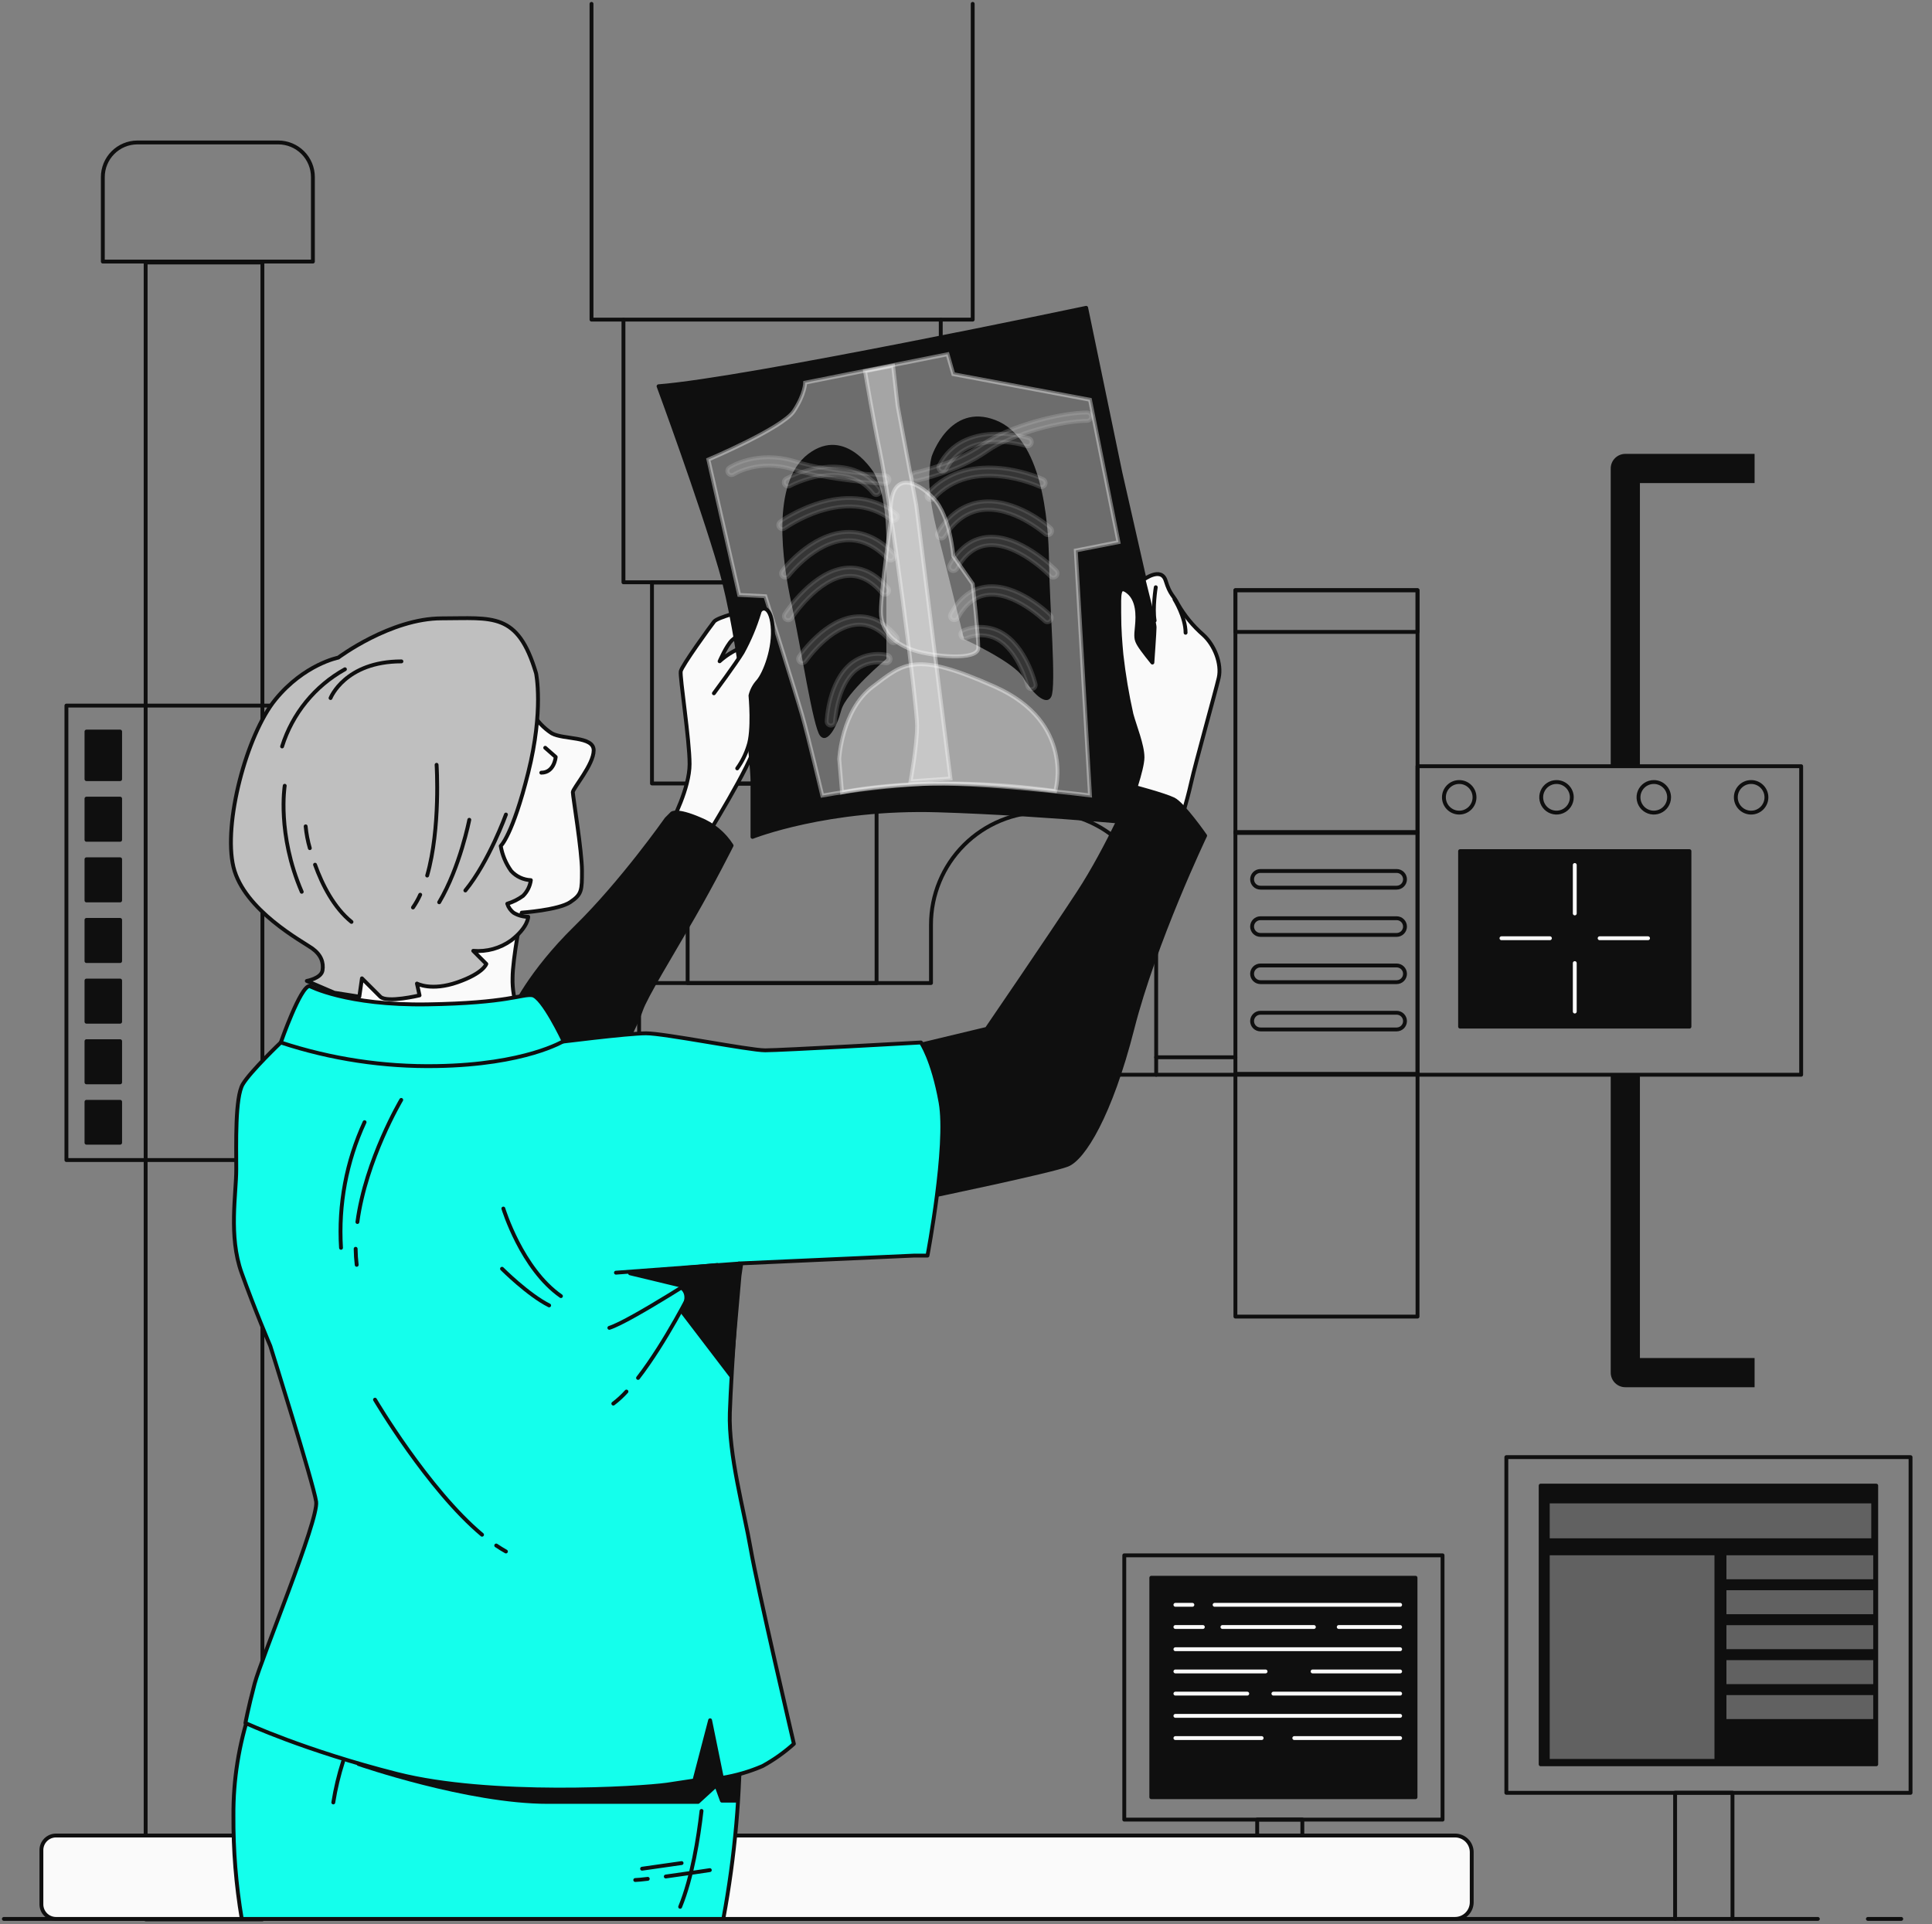 <svg width="500" height="498" viewBox="0 0 500 498" fill="none" xmlns="http://www.w3.org/2000/svg">
<rect x="0" y="0" width="500" height="498" fill="#808080" stroke="none"/>
<path d="M67.911 67.943H37.693V496.8H67.911V67.943Z" stroke="#0F0F0F" stroke-linecap="round" stroke-linejoin="round"/>
<path d="M88.416 182.631H17.188V300.265H88.416V182.631Z" stroke="#0F0F0F" stroke-linecap="round" stroke-linejoin="round"/>
<path d="M31.088 238.103H22.379V248.755H31.088V238.103Z" fill="#0F0F0F" stroke="#0F0F0F" stroke-linecap="round" stroke-linejoin="round"/>
<path d="M31.088 269.497H22.379V280.149H31.088V269.497Z" fill="#0F0F0F" stroke="#0F0F0F" stroke-linecap="round" stroke-linejoin="round"/>
<path d="M31.088 253.805H22.379V264.457H31.088V253.805Z" fill="#0F0F0F" stroke="#0F0F0F" stroke-linecap="round" stroke-linejoin="round"/>
<path d="M31.088 189.355H22.379V201.669H31.088V189.355Z" fill="#0F0F0F" stroke="#0F0F0F" stroke-linecap="round" stroke-linejoin="round"/>
<path d="M31.088 222.411H22.379V233.063H31.088V222.411Z" fill="#0F0F0F" stroke="#0F0F0F" stroke-linecap="round" stroke-linejoin="round"/>
<path d="M31.088 285.188H22.379V295.776H31.088V285.188Z" fill="#0F0F0F" stroke="#0F0F0F" stroke-linecap="round" stroke-linejoin="round"/>
<path d="M31.088 206.719H22.379V217.371H31.088V206.719Z" fill="#0F0F0F" stroke="#0F0F0F" stroke-linecap="round" stroke-linejoin="round"/>
<path d="M35.535 36.873H72.012C74.391 36.873 76.672 37.818 78.354 39.499C80.035 41.181 80.98 43.462 80.98 45.841V67.706H26.61V45.841C26.61 43.47 27.549 41.195 29.221 39.515C30.894 37.834 33.164 36.884 35.535 36.873V36.873Z" stroke="#0F0F0F" stroke-linecap="round" stroke-linejoin="round"/>
<path d="M243.466 82.772V150.719H161.349V82.772" stroke="#0F0F0F" stroke-linecap="round" stroke-linejoin="round"/>
<path d="M251.733 1V82.729H153.082V1" stroke="#0F0F0F" stroke-linecap="round" stroke-linejoin="round"/>
<path d="M236.085 150.784H168.731V202.791H236.085V150.784Z" stroke="#0F0F0F" stroke-linecap="round" stroke-linejoin="round"/>
<path d="M226.857 202.845H177.958V254.453H226.857V202.845Z" stroke="#0F0F0F" stroke-linecap="round" stroke-linejoin="round"/>
<path d="M270.08 210.194C262.352 210.194 254.94 213.264 249.476 218.729C244.011 224.193 240.941 231.605 240.941 239.333V254.442H165.396V278.184H299.218V239.333C299.218 231.605 296.148 224.193 290.684 218.729C285.219 213.264 277.808 210.194 270.08 210.194V210.194Z" stroke="#0F0F0F" stroke-linecap="round" stroke-linejoin="round"/>
<path d="M424.407 198.496H416.852V121.256C416.852 120.255 417.25 119.294 417.959 118.586C418.667 117.877 419.628 117.479 420.63 117.479H454.085V125.034H424.407V198.496Z" fill="#0F0F0F"/>
<path d="M424.407 278.044H416.852V355.283C416.852 356.285 417.25 357.246 417.959 357.954C418.667 358.663 419.628 359.061 420.63 359.061H454.085V351.506H424.407V278.044Z" fill="#0F0F0F"/>
<path d="M466.14 198.323H366.853V278.185H466.14V198.323Z" stroke="#0F0F0F" stroke-linecap="round" stroke-linejoin="round"/>
<path d="M366.853 215.364H319.723V278.184H366.853V215.364Z" stroke="#0F0F0F" stroke-linecap="round" stroke-linejoin="round"/>
<path d="M366.853 152.77H319.723V215.59H366.853V152.77Z" stroke="#0F0F0F" stroke-linecap="round" stroke-linejoin="round"/>
<path d="M366.853 277.958H319.723V340.779H366.853V277.958Z" stroke="#0F0F0F" stroke-linecap="round" stroke-linejoin="round"/>
<path d="M366.853 152.77H319.723V163.562H366.853V152.77Z" stroke="#0F0F0F" stroke-linecap="round" stroke-linejoin="round"/>
<path d="M319.723 278.185H299.218" stroke="#0F0F0F" stroke-linecap="round" stroke-linejoin="round"/>
<path d="M319.723 273.663H299.218" stroke="#0F0F0F" stroke-linecap="round" stroke-linejoin="round"/>
<path d="M361.456 229.76H326.199C325.626 229.76 325.077 229.533 324.672 229.128C324.268 228.723 324.04 228.174 324.04 227.602C324.04 227.029 324.268 226.48 324.672 226.076C325.077 225.671 325.626 225.443 326.199 225.443H361.456C362.029 225.443 362.578 225.671 362.983 226.076C363.387 226.48 363.615 227.029 363.615 227.602C363.615 228.174 363.387 228.723 362.983 229.128C362.578 229.533 362.029 229.76 361.456 229.76Z" stroke="#0F0F0F" stroke-miterlimit="10"/>
<path d="M361.456 241.988H326.199C325.626 241.988 325.077 241.76 324.672 241.356C324.268 240.951 324.04 240.402 324.04 239.829C324.04 239.257 324.268 238.708 324.672 238.303C325.077 237.898 325.626 237.671 326.199 237.671H361.456C362.029 237.671 362.578 237.898 362.983 238.303C363.387 238.708 363.615 239.257 363.615 239.829C363.615 240.402 363.387 240.951 362.983 241.356C362.578 241.76 362.029 241.988 361.456 241.988Z" stroke="#0F0F0F" stroke-miterlimit="10"/>
<path d="M361.456 254.215H326.199C325.626 254.215 325.077 253.988 324.672 253.583C324.268 253.178 324.04 252.629 324.04 252.057C324.04 251.484 324.268 250.935 324.672 250.531C325.077 250.126 325.626 249.898 326.199 249.898H361.456C362.029 249.898 362.578 250.126 362.983 250.531C363.387 250.935 363.615 251.484 363.615 252.057C363.615 252.629 363.387 253.178 362.983 253.583C362.578 253.988 362.029 254.215 361.456 254.215Z" stroke="#0F0F0F" stroke-miterlimit="10"/>
<path d="M361.456 266.454H326.199C325.626 266.454 325.077 266.226 324.672 265.821C324.268 265.417 324.04 264.868 324.04 264.295C324.04 263.723 324.268 263.174 324.672 262.769C325.077 262.364 325.626 262.137 326.199 262.137H361.456C362.029 262.137 362.578 262.364 362.983 262.769C363.387 263.174 363.615 263.723 363.615 264.295C363.615 264.868 363.387 265.417 362.983 265.821C362.578 266.226 362.029 266.454 361.456 266.454Z" stroke="#0F0F0F" stroke-miterlimit="10"/>
<path d="M377.645 210.334C379.832 210.334 381.605 208.561 381.605 206.374C381.605 204.186 379.832 202.413 377.645 202.413C375.457 202.413 373.684 204.186 373.684 206.374C373.684 208.561 375.457 210.334 377.645 210.334Z" stroke="#0F0F0F" stroke-miterlimit="10"/>
<path d="M406.783 206.374C406.783 207.157 406.551 207.923 406.116 208.574C405.681 209.226 405.062 209.733 404.338 210.033C403.615 210.333 402.818 210.411 402.05 210.258C401.282 210.106 400.576 209.728 400.022 209.174C399.468 208.621 399.091 207.915 398.938 207.146C398.785 206.378 398.864 205.582 399.163 204.858C399.463 204.134 399.971 203.516 400.622 203.081C401.273 202.645 402.039 202.413 402.823 202.413C403.343 202.413 403.858 202.516 404.338 202.715C404.819 202.914 405.255 203.205 405.623 203.573C405.991 203.941 406.283 204.378 406.482 204.858C406.681 205.339 406.783 205.854 406.783 206.374V206.374Z" stroke="#0F0F0F" stroke-miterlimit="10"/>
<path d="M431.961 206.374C431.961 207.158 431.729 207.924 431.293 208.575C430.857 209.227 430.238 209.735 429.514 210.034C428.789 210.333 427.993 210.411 427.224 210.258C426.455 210.104 425.75 209.726 425.196 209.171C424.643 208.616 424.266 207.909 424.115 207.14C423.963 206.371 424.043 205.574 424.344 204.851C424.646 204.127 425.155 203.509 425.808 203.075C426.461 202.641 427.228 202.411 428.011 202.413C428.531 202.413 429.046 202.516 429.525 202.715C430.005 202.914 430.441 203.206 430.808 203.574C431.175 203.942 431.466 204.378 431.664 204.859C431.862 205.339 431.963 205.854 431.961 206.374V206.374Z" stroke="#0F0F0F" stroke-miterlimit="10"/>
<path d="M453.189 210.334C455.377 210.334 457.15 208.561 457.15 206.374C457.15 204.186 455.377 202.413 453.189 202.413C451.002 202.413 449.229 204.186 449.229 206.374C449.229 208.561 451.002 210.334 453.189 210.334Z" stroke="#0F0F0F" stroke-miterlimit="10"/>
<path d="M270.08 210.194V159.968H236.624" stroke="#0F0F0F" stroke-width="3" stroke-linejoin="round"/>
<path d="M437.228 220.306H377.871V265.73H437.228V220.306Z" fill="#0F0F0F" stroke="#0F0F0F" stroke-linecap="round" stroke-linejoin="round"/>
<path d="M407.55 223.89V236.43" stroke="#FAFAFA" stroke-linecap="round" stroke-linejoin="round"/>
<path d="M407.55 249.283V261.824" stroke="#FAFAFA" stroke-linecap="round" stroke-linejoin="round"/>
<path d="M426.511 242.851H413.982" stroke="#FAFAFA" stroke-linecap="round" stroke-linejoin="round"/>
<path d="M401.117 242.851H388.577" stroke="#FAFAFA" stroke-linecap="round" stroke-linejoin="round"/>
<path d="M373.328 402.574H290.962V470.986H373.328V402.574Z" stroke="#0F0F0F" stroke-linecap="round" stroke-linejoin="round"/>
<path d="M366.334 408.381H297.956V465.179H366.334V408.381Z" fill="#0F0F0F" stroke="#0F0F0F" stroke-linecap="round" stroke-linejoin="round"/>
<path d="M314.338 415.385H362.352" stroke="#FAFAFA" stroke-linecap="round" stroke-linejoin="round"/>
<path d="M304.194 415.385H308.586" stroke="#FAFAFA" stroke-linecap="round" stroke-linejoin="round"/>
<path d="M346.466 421.126H362.352" stroke="#FAFAFA" stroke-linecap="round" stroke-linejoin="round"/>
<path d="M316.367 421.126H340.034" stroke="#FAFAFA" stroke-linecap="round" stroke-linejoin="round"/>
<path d="M304.194 421.126H311.295" stroke="#FAFAFA" stroke-linecap="round" stroke-linejoin="round"/>
<path d="M304.194 426.878H362.352" stroke="#FAFAFA" stroke-linecap="round" stroke-linejoin="round"/>
<path d="M339.7 432.63H362.352" stroke="#FAFAFA" stroke-linecap="round" stroke-linejoin="round"/>
<path d="M304.194 432.63H327.526" stroke="#FAFAFA" stroke-linecap="round" stroke-linejoin="round"/>
<path d="M329.555 438.372H362.352" stroke="#FAFAFA" stroke-linecap="round" stroke-linejoin="round"/>
<path d="M304.194 438.372H322.788" stroke="#FAFAFA" stroke-linecap="round" stroke-linejoin="round"/>
<path d="M304.194 444.124H362.352" stroke="#FAFAFA" stroke-linecap="round" stroke-linejoin="round"/>
<path d="M334.962 449.876H362.352" stroke="#FAFAFA" stroke-linecap="round" stroke-linejoin="round"/>
<path d="M304.194 449.876H326.512" stroke="#FAFAFA" stroke-linecap="round" stroke-linejoin="round"/>
<path d="M325.357 496.681V470.964H337.045V496.66" stroke="#0F0F0F" stroke-linecap="round" stroke-linejoin="round"/>
<path d="M494.448 377.159H389.84V464.046H494.448V377.159Z" stroke="#0F0F0F" stroke-linecap="round" stroke-linejoin="round"/>
<path d="M485.566 384.53H398.722V456.664H485.566V384.53Z" fill="#0F0F0F" stroke="#0F0F0F" stroke-linecap="round" stroke-linejoin="round"/>
<path opacity="0.35" d="M443.703 402.563H401.064V455.283H443.703V402.563Z" fill="#FAFAFA"/>
<path opacity="0.35" d="M484.789 402.563H446.8V408.769H484.789V402.563Z" fill="#FAFAFA"/>
<path opacity="0.35" d="M484.789 411.607H446.8V417.813H484.789V411.607Z" fill="#FAFAFA"/>
<path opacity="0.35" d="M484.789 420.651H446.8V426.857H484.789V420.651Z" fill="#FAFAFA"/>
<path opacity="0.35" d="M484.789 429.706H446.8V435.911H484.789V429.706Z" fill="#FAFAFA"/>
<path opacity="0.35" d="M484.789 438.75H446.8V444.955H484.789V438.75Z" fill="#FAFAFA"/>
<path opacity="0.35" d="M484.281 389.127H401.064V398.171H484.281V389.127Z" fill="#FAFAFA"/>
<path d="M433.515 496.681V464.014H448.365V496.649" stroke="#0F0F0F" stroke-linecap="round" stroke-linejoin="round"/>
<path d="M483.407 496.682H492.041" stroke="#0F0F0F" stroke-linecap="round" stroke-linejoin="round"/>
<path d="M1 496.682H470.457" stroke="#0F0F0F" stroke-linecap="round" stroke-linejoin="round"/>
<path d="M14.49 475.097H376.565C377.71 475.097 378.808 475.552 379.618 476.362C380.427 477.171 380.882 478.269 380.882 479.414V492.365C380.882 493.509 380.427 494.607 379.618 495.417C378.808 496.227 377.71 496.681 376.565 496.681H14.49C13.488 496.681 12.528 496.283 11.819 495.575C11.111 494.867 10.713 493.906 10.713 492.904V478.874C10.713 477.873 11.111 476.912 11.819 476.203C12.528 475.495 13.488 475.097 14.49 475.097V475.097Z" fill="#FAFAFA" stroke="#0F0F0F" stroke-linecap="round" stroke-linejoin="round"/>
<path d="M173.89 212.633C173.89 212.633 178.465 204.053 178.465 197.762C178.465 191.47 175.897 175.185 176.178 173.749C176.458 172.314 183.894 162.029 184.811 160.885C185.729 159.741 192.808 158.025 192.808 158.025L193.952 162.342C192.341 163.358 190.814 164.502 189.387 165.763C187.952 167.198 186.236 171.159 186.236 171.159C187.83 169.722 189.654 168.562 191.632 167.727C194.2 166.864 196.197 166.292 196.197 166.292V176.307C196.197 176.307 196.769 186.592 195.625 192.312C194.481 198.031 182.469 216.95 182.178 217.759C181.887 218.569 173.89 212.633 173.89 212.633Z" fill="#FAFAFA" stroke="#0F0F0F" stroke-linecap="round" stroke-linejoin="round"/>
<path d="M170.436 99.975C170.436 99.975 181.304 129.415 186.452 147.147C191.599 164.878 194.74 198.032 194.74 202.035V216.616C194.74 216.616 214.166 208.888 242.765 209.752C271.364 210.615 305.089 214.069 305.089 214.069L299.941 166.292L289.937 122.271L281.098 79.675C281.098 79.675 193.1 98.237 170.436 99.975Z" fill="#0F0F0F" stroke="#0F0F0F" stroke-linecap="round" stroke-linejoin="round"/>
<path opacity="0.4" d="M208.381 99.046C208.381 99.046 208.381 101.993 205.435 106.418C202.489 110.842 183.322 118.947 183.322 118.947L191.297 153.989L198.064 154.324C198.064 154.324 206.18 180.117 207.647 185.275C209.115 190.434 212.806 205.921 212.806 205.921C221.341 204.414 229.957 203.412 238.61 202.921C252.64 202.187 282.091 205.878 282.091 205.878L278.411 142.485L289.462 140.326L282.091 103.471L246.715 96.845L245.236 91.686L208.381 99.046Z" fill="#FAFAFA" stroke="#FAFAFA" stroke-miterlimit="10"/>
<path d="M226.339 122.627C226.339 122.627 219.001 110.108 209.212 117.469C199.424 124.829 202.489 145.528 204.895 156.536C207.302 167.544 210.399 188.232 212.234 190.434C214.069 192.636 216.551 188.276 217.727 183.808C218.903 179.34 229.393 170.544 229.393 170.544V147.687C229.393 141.06 230.009 129.998 226.339 122.627Z" fill="#0F0F0F"/>
<g opacity="0.4">
<path opacity="0.4" d="M202.489 136.97C202.263 136.968 202.044 136.895 201.862 136.762C201.68 136.628 201.544 136.441 201.474 136.227C201.404 136.013 201.402 135.782 201.47 135.566C201.538 135.351 201.671 135.163 201.852 135.027C202.014 134.909 218.634 122.875 231.886 132.869C232.115 133.041 232.267 133.296 232.307 133.58C232.348 133.863 232.274 134.151 232.102 134.38C231.931 134.609 231.675 134.76 231.391 134.801C231.108 134.841 230.82 134.767 230.591 134.596C218.612 125.595 203.287 136.7 203.125 136.754C202.942 136.892 202.719 136.968 202.489 136.97V136.97Z" fill="#FAFAFA" stroke="#FAFAFA" stroke-miterlimit="10"/>
</g>
<g opacity="0.4">
<path opacity="0.4" d="M203.223 149.499C202.989 149.499 202.762 149.424 202.575 149.284C202.348 149.11 202.198 148.854 202.16 148.571C202.122 148.287 202.197 148 202.37 147.773C202.661 147.384 209.752 138.189 218.914 137.693C223.393 137.445 227.548 139.323 231.282 143.262C231.48 143.469 231.587 143.747 231.579 144.033C231.572 144.319 231.452 144.591 231.244 144.789C231.037 144.986 230.759 145.093 230.473 145.086C230.187 145.079 229.915 144.958 229.717 144.751C226.48 141.287 222.853 139.646 219.044 139.851C210.874 140.283 204.151 148.992 204.086 149.079C203.984 149.211 203.853 149.317 203.704 149.39C203.554 149.463 203.389 149.501 203.223 149.499Z" fill="#FAFAFA" stroke="#FAFAFA" stroke-miterlimit="10"/>
</g>
<g opacity="0.4">
<path opacity="0.4" d="M203.967 160.561C203.76 160.561 203.558 160.501 203.384 160.389C203.144 160.234 202.975 159.99 202.915 159.711C202.854 159.432 202.907 159.14 203.061 158.899C203.352 158.435 210.486 147.492 219.314 146.92C223.156 146.672 226.717 148.431 229.847 152.154C230.031 152.373 230.121 152.657 230.097 152.942C230.073 153.227 229.936 153.491 229.717 153.676C229.498 153.861 229.215 153.951 228.93 153.927C228.644 153.902 228.38 153.766 228.195 153.547C225.53 150.374 222.584 148.874 219.454 149.079C211.716 149.564 204.938 159.957 204.874 160.065C204.776 160.217 204.642 160.342 204.484 160.429C204.325 160.516 204.148 160.561 203.967 160.561V160.561Z" fill="#FAFAFA" stroke="#FAFAFA" stroke-miterlimit="10"/>
</g>
<g opacity="0.4">
<path opacity="0.4" d="M207.647 171.624C207.432 171.624 207.222 171.56 207.043 171.44C206.925 171.361 206.824 171.259 206.746 171.141C206.667 171.022 206.613 170.89 206.586 170.75C206.559 170.611 206.56 170.468 206.588 170.329C206.616 170.19 206.672 170.058 206.752 169.94C207.032 169.53 213.659 159.925 221.861 159.526C225.616 159.331 229.027 161.08 232.048 164.695C232.143 164.802 232.216 164.926 232.263 165.061C232.31 165.196 232.329 165.339 232.32 165.482C232.311 165.624 232.274 165.763 232.21 165.891C232.147 166.02 232.059 166.134 231.951 166.227C231.842 166.318 231.716 166.387 231.581 166.429C231.445 166.471 231.303 166.486 231.161 166.473C231.02 166.46 230.882 166.419 230.757 166.353C230.631 166.287 230.52 166.196 230.429 166.087C227.872 163.022 225.033 161.544 222.012 161.684C214.856 162.04 208.629 171.073 208.565 171.17C208.461 171.316 208.323 171.433 208.163 171.513C208.003 171.592 207.826 171.63 207.647 171.624V171.624Z" fill="#FAFAFA" stroke="#FAFAFA" stroke-miterlimit="10"/>
</g>
<g opacity="0.4">
<path opacity="0.4" d="M215.018 187.812C214.732 187.812 214.458 187.698 214.255 187.496C214.053 187.293 213.939 187.019 213.939 186.732C213.939 186.311 214.414 176.437 220.188 171.721C221.493 170.685 223.009 169.95 224.63 169.565C226.25 169.181 227.935 169.158 229.566 169.497C229.852 169.543 230.109 169.701 230.279 169.936C230.449 170.17 230.518 170.463 230.473 170.749C230.427 171.035 230.269 171.292 230.034 171.462C229.8 171.632 229.507 171.702 229.221 171.656C227.892 171.374 226.517 171.387 225.194 171.692C223.87 171.998 222.629 172.59 221.558 173.426C216.54 177.516 216.098 186.754 216.098 186.851C216.068 187.116 215.942 187.361 215.742 187.539C215.543 187.716 215.285 187.813 215.018 187.812V187.812Z" fill="#FAFAFA" stroke="#FAFAFA" stroke-miterlimit="10"/>
</g>
<g opacity="0.4">
<path opacity="0.4" d="M226.814 128.131C226.65 128.132 226.488 128.096 226.34 128.025C226.193 127.953 226.063 127.85 225.962 127.721C218.515 118.235 204.626 125.714 204.485 125.789C204.233 125.932 203.935 125.97 203.656 125.893C203.376 125.816 203.139 125.631 202.996 125.379C202.853 125.127 202.816 124.829 202.893 124.55C202.969 124.27 203.154 124.033 203.406 123.89C203.557 123.804 219.044 115.472 227.624 126.383C227.712 126.495 227.777 126.623 227.816 126.76C227.855 126.897 227.866 127.04 227.849 127.182C227.832 127.323 227.787 127.46 227.717 127.584C227.647 127.708 227.553 127.817 227.44 127.905C227.261 128.044 227.041 128.123 226.814 128.131V128.131Z" fill="#FAFAFA" stroke="#FAFAFA" stroke-miterlimit="10"/>
</g>
<path d="M241.114 118.159C241.114 118.159 245.7 104.13 257.626 108.738C269.551 113.346 271.353 134.186 271.493 145.539C271.634 156.892 273.425 177.721 272.065 180.333C270.706 182.944 267.09 179.253 264.759 175.314C262.428 171.375 249.51 165.44 249.51 165.44C249.51 165.44 245.592 149.705 243.995 143.262C242.398 136.819 239.096 126.297 241.114 118.159Z" fill="#0F0F0F"/>
<g opacity="0.4">
<path opacity="0.4" d="M240.865 129.426C240.598 129.426 240.34 129.326 240.142 129.146C239.931 128.954 239.804 128.686 239.79 128.4C239.776 128.115 239.875 127.836 240.067 127.624C251.161 115.321 269.777 123.933 269.961 124.019C270.092 124.078 270.21 124.162 270.308 124.267C270.406 124.371 270.482 124.494 270.532 124.629C270.582 124.763 270.605 124.906 270.599 125.05C270.593 125.193 270.558 125.334 270.497 125.463C270.436 125.593 270.35 125.71 270.244 125.806C270.137 125.902 270.013 125.976 269.877 126.023C269.742 126.071 269.599 126.091 269.455 126.082C269.312 126.073 269.172 126.036 269.044 125.973C268.871 125.886 251.679 117.965 241.675 129.07C241.573 129.183 241.448 129.274 241.308 129.335C241.169 129.396 241.018 129.427 240.865 129.426V129.426Z" fill="#FAFAFA" stroke="#FAFAFA" stroke-miterlimit="10"/>
</g>
<g opacity="0.4">
<path opacity="0.4" d="M243.574 139.409C243.372 139.41 243.174 139.354 243.002 139.247C242.882 139.171 242.779 139.073 242.697 138.957C242.616 138.841 242.558 138.71 242.526 138.572C242.495 138.433 242.492 138.29 242.516 138.151C242.54 138.011 242.592 137.878 242.668 137.758C245.571 133.171 249.294 130.538 253.73 129.912C262.827 128.638 271.537 136.301 271.903 136.625C272.011 136.719 272.098 136.834 272.16 136.962C272.222 137.091 272.259 137.23 272.267 137.373C272.275 137.515 272.254 137.658 272.207 137.793C272.159 137.927 272.086 138.051 271.99 138.157C271.799 138.37 271.532 138.499 271.247 138.515C270.962 138.531 270.682 138.433 270.468 138.243C270.393 138.168 262.126 130.916 254.021 132.049C250.244 132.588 247.038 134.887 244.492 138.913C244.393 139.066 244.257 139.192 244.097 139.279C243.936 139.366 243.757 139.411 243.574 139.409Z" fill="#FAFAFA" stroke="#FAFAFA" stroke-miterlimit="10"/>
</g>
<g opacity="0.4">
<path opacity="0.4" d="M272.583 149.5C272.439 149.501 272.296 149.472 272.162 149.417C272.029 149.361 271.908 149.279 271.806 149.176C271.72 149.09 263.097 140.197 255.392 141.19C252.273 141.589 249.672 143.629 247.664 147.255C247.594 147.379 247.499 147.488 247.386 147.575C247.273 147.663 247.144 147.727 247.006 147.765C246.869 147.802 246.725 147.812 246.583 147.794C246.441 147.776 246.305 147.731 246.181 147.66C246.057 147.589 245.948 147.494 245.86 147.381C245.773 147.268 245.708 147.139 245.671 147.002C245.633 146.864 245.623 146.72 245.641 146.578C245.659 146.437 245.705 146.3 245.776 146.176C248.139 141.924 251.28 139.506 255.111 139.01C263.874 137.931 272.983 147.244 273.371 147.644C273.472 147.744 273.553 147.863 273.607 147.995C273.662 148.126 273.691 148.267 273.691 148.41C273.691 148.552 273.662 148.693 273.607 148.825C273.553 148.956 273.472 149.076 273.371 149.176C273.269 149.281 273.146 149.363 273.011 149.419C272.875 149.475 272.73 149.502 272.583 149.5Z" fill="#FAFAFA" stroke="#FAFAFA" stroke-miterlimit="10"/>
</g>
<g opacity="0.4">
<path opacity="0.4" d="M271.094 161.058C270.813 161.06 270.541 160.951 270.339 160.756C270.252 160.669 262.385 152.996 255.316 154.032C252.316 154.464 249.823 156.471 247.902 159.968C247.831 160.092 247.736 160.201 247.624 160.288C247.511 160.376 247.382 160.44 247.244 160.478C247.106 160.515 246.962 160.525 246.82 160.507C246.679 160.489 246.542 160.444 246.418 160.373C246.294 160.302 246.185 160.207 246.098 160.094C246.01 159.981 245.946 159.852 245.908 159.715C245.871 159.577 245.861 159.433 245.879 159.291C245.897 159.15 245.942 159.013 246.013 158.889C248.28 154.755 251.301 152.413 255.014 151.852C263.162 150.665 271.504 158.824 271.85 159.169C271.951 159.27 272.031 159.389 272.086 159.521C272.141 159.652 272.169 159.793 272.169 159.936C272.169 160.078 272.141 160.219 272.086 160.351C272.031 160.482 271.951 160.602 271.85 160.702C271.754 160.808 271.637 160.895 271.508 160.956C271.378 161.017 271.237 161.052 271.094 161.058V161.058Z" fill="#FAFAFA" stroke="#FAFAFA" stroke-miterlimit="10"/>
</g>
<g opacity="0.4">
<path opacity="0.4" d="M266.972 178.39C266.724 178.397 266.481 178.318 266.284 178.166C266.088 178.015 265.949 177.801 265.892 177.559C265.892 177.473 263.669 168.494 257.949 165.44C256.74 164.819 255.409 164.473 254.051 164.426C252.693 164.379 251.341 164.633 250.093 165.17C249.957 165.233 249.811 165.267 249.661 165.27C249.512 165.274 249.364 165.246 249.226 165.189C249.088 165.132 248.963 165.048 248.86 164.94C248.756 164.833 248.676 164.705 248.625 164.565C248.573 164.425 248.551 164.276 248.56 164.127C248.569 163.978 248.608 163.833 248.676 163.7C248.744 163.567 248.839 163.45 248.955 163.355C249.07 163.261 249.204 163.192 249.348 163.152C250.882 162.503 252.541 162.201 254.205 162.268C255.869 162.336 257.498 162.77 258.975 163.54C265.547 167.058 267.9 176.653 267.997 177.063C268.062 177.34 268.014 177.632 267.865 177.875C267.715 178.117 267.475 178.291 267.198 178.358L266.972 178.39Z" fill="#FAFAFA" stroke="#FAFAFA" stroke-miterlimit="10"/>
</g>
<g opacity="0.4">
<path opacity="0.4" d="M243.93 122.066C243.761 122.069 243.594 122.028 243.445 121.947C243.191 121.818 242.998 121.593 242.909 121.322C242.82 121.051 242.842 120.756 242.97 120.501C249.294 108.144 266.097 113.346 266.259 113.4C266.395 113.443 266.521 113.512 266.629 113.604C266.738 113.695 266.827 113.808 266.893 113.934C266.958 114.06 266.997 114.198 267.009 114.34C267.021 114.482 267.004 114.624 266.961 114.76C266.918 114.895 266.849 115.021 266.757 115.13C266.665 115.238 266.553 115.328 266.427 115.393C266.3 115.458 266.162 115.498 266.021 115.51C265.879 115.521 265.736 115.505 265.601 115.461C264.986 115.256 250.384 110.756 244.902 121.483C244.81 121.661 244.67 121.809 244.499 121.912C244.327 122.015 244.13 122.068 243.93 122.066V122.066Z" fill="#FAFAFA" stroke="#FAFAFA" stroke-miterlimit="10"/>
</g>
<g opacity="0.4">
<path opacity="0.4" d="M229.026 125.217C228.444 125.217 214.77 124.43 205.176 121.483C196.186 118.721 189.937 122.778 189.873 122.822C189.635 122.962 189.353 123.006 189.084 122.945C188.815 122.884 188.58 122.722 188.426 122.492C188.273 122.263 188.213 121.984 188.26 121.712C188.306 121.44 188.454 121.196 188.675 121.03C188.966 120.836 195.852 116.357 205.813 119.422C215.159 122.293 228.994 123.048 229.134 123.059C229.276 123.063 229.416 123.094 229.545 123.151C229.675 123.209 229.792 123.291 229.89 123.394C229.987 123.497 230.064 123.618 230.115 123.75C230.166 123.882 230.19 124.023 230.187 124.165C230.183 124.307 230.152 124.447 230.094 124.576C230.037 124.706 229.954 124.823 229.851 124.92C229.749 125.018 229.628 125.095 229.495 125.146C229.363 125.197 229.222 125.221 229.08 125.217H229.026Z" fill="#FAFAFA" stroke="#FAFAFA" stroke-miterlimit="10"/>
</g>
<g opacity="0.4">
<path opacity="0.4" d="M237.131 124.44C236.99 124.455 236.846 124.442 236.71 124.402C236.573 124.361 236.446 124.294 236.335 124.204C236.224 124.115 236.132 124.004 236.064 123.879C235.996 123.754 235.954 123.616 235.939 123.474C235.924 123.333 235.937 123.189 235.978 123.053C236.018 122.916 236.085 122.789 236.175 122.678C236.356 122.455 236.618 122.312 236.905 122.282C237.002 122.282 247.103 120.048 254.172 115.084C261.522 109.936 274.936 106.774 281.325 106.774C281.611 106.774 281.886 106.887 282.088 107.09C282.291 107.292 282.404 107.567 282.404 107.853C282.404 108.139 282.291 108.414 282.088 108.616C281.886 108.818 281.611 108.932 281.325 108.932C275.228 108.932 262.406 111.943 255.424 116.843C247.967 122.077 237.779 124.3 237.347 124.397C237.278 124.421 237.205 124.436 237.131 124.44V124.44Z" fill="#FAFAFA" stroke="#FAFAFA" stroke-miterlimit="10"/>
</g>
<path opacity="0.4" d="M223.868 96.079C223.868 96.079 226.156 109.385 227.548 115.979C230.872 131.692 237.347 182.642 237.347 187.811C237.347 192.981 235.653 202.23 235.653 202.23L245.981 201.507L237.131 130.743L232.307 105.079L231.131 94.686L223.868 96.079Z" fill="#FAFAFA" stroke="#FAFAFA" stroke-miterlimit="10"/>
<path opacity="0.4" d="M230.591 134.553C230.591 134.553 227.99 152.554 227.99 158.295C227.99 164.037 232.307 166.929 236.624 168.364C240.941 169.8 253.179 171.246 253.179 167.652C253.179 164.058 251.733 151.118 251.733 151.118L246.704 143.931C246.704 143.931 245.981 133.732 241.675 129.081C237.369 124.43 229.588 120.901 230.591 134.553Z" fill="#FAFAFA" stroke="#FAFAFA" stroke-miterlimit="10"/>
<path opacity="0.4" d="M273.101 204.744C273.101 204.744 278.357 187.088 257.496 177.764C236.635 168.44 233.894 171.688 225.832 177.764C217.77 183.84 217.198 196.467 217.198 196.467L217.921 205.1C217.921 205.1 239.387 200.168 273.101 204.744Z" fill="#FAFAFA" stroke="#FAFAFA" stroke-miterlimit="10"/>
<path d="M132.728 261.489C132.728 261.489 137.045 251.776 149.025 240.056C161.004 228.336 172.465 211.997 172.465 211.997L173.89 210.561C173.89 210.561 175.034 209.417 181.034 211.997C184.454 213.348 187.36 215.747 189.333 218.85C189.333 218.85 184.757 228.001 179.318 237.434C173.879 246.866 167.026 258.025 165.882 261.446C164.738 264.867 161.889 270.08 161.565 270.889C161.241 271.699 146.704 275.454 138.977 273.738C131.25 272.022 128.433 268.073 132.728 261.489Z" fill="#0F0F0F" stroke="#0F0F0F" stroke-linecap="round" stroke-linejoin="round"/>
<path d="M137.714 184.412C138.952 186.592 140.696 188.442 142.798 189.808C145.852 191.503 153.644 190.488 153.644 194.211C153.644 197.935 148.248 204.043 148.248 205.057C148.248 206.072 150.611 220.296 150.611 225.379C150.611 230.462 150.611 231.476 147.568 233.516C144.524 235.556 135.027 236.225 135.027 236.225C135.027 236.225 132.653 248.096 132.653 253.169C132.58 255.94 133.042 258.699 134.013 261.295C134.013 261.295 120.458 265.364 112.331 265.364C104.205 265.364 88.276 261.295 88.276 261.295C88.276 261.295 94.028 257.906 90.65 248.42C87.272 238.934 68.256 214.565 77.408 195.927C86.56 177.289 111.295 177.289 119.087 177.581C126.879 177.872 137.714 184.412 137.714 184.412Z" fill="#FAFAFA" stroke="#0F0F0F" stroke-linecap="round" stroke-linejoin="round"/>
<path d="M141.103 193.553L143.812 195.927C143.812 195.927 143.477 199.996 140.089 199.996" stroke="#0F0F0F" stroke-linecap="round" stroke-linejoin="round"/>
<path d="M138.729 174.246C138.729 174.246 140.769 183.732 136.7 199.996C132.631 216.26 129.588 218.968 129.588 218.968C129.985 221.305 130.912 223.52 132.297 225.444C132.944 226.157 133.727 226.734 134.6 227.141C135.473 227.549 136.418 227.779 137.38 227.818C137.176 229.363 136.462 230.795 135.351 231.887C134.119 232.788 132.743 233.474 131.282 233.915C131.579 234.867 132.173 235.699 132.977 236.29C134.105 236.953 135.391 237.303 136.7 237.304C136.7 237.304 136.7 240.013 132.297 243.402C129.452 245.45 125.968 246.411 122.476 246.111L125.854 249.499C125.854 249.499 125.185 251.874 118.407 254.248C111.63 256.622 107.907 254.582 107.907 254.582L108.576 257.637C108.576 257.637 100.115 259.665 98.42 257.971L93.672 253.233L92.992 257.971L86.517 256.957L79.405 253.902C79.405 253.902 83.128 253.233 83.463 251.194C83.797 249.154 83.128 247.136 80.754 245.441C78.379 243.747 63.141 235.61 60.421 224.429C57.702 213.249 63.81 190.207 71.267 181.067C78.725 171.926 87.531 170.22 87.531 170.22C87.531 170.22 101.086 160.054 114.296 160.054C127.505 160.054 133.991 158.317 138.729 174.246Z" fill="#BFBFBF" stroke="#0F0F0F" stroke-linecap="round" stroke-linejoin="round"/>
<path d="M130.937 210.831C130.937 210.831 126.534 223.037 120.436 230.483" stroke="#0F0F0F" stroke-linecap="round" stroke-linejoin="round"/>
<path d="M121.451 212.191C121.451 212.191 119.087 224.386 113.659 233.538" stroke="#0F0F0F" stroke-linecap="round" stroke-linejoin="round"/>
<path d="M89.269 173.231C81.488 177.56 75.666 184.711 73.005 193.208" stroke="#0F0F0F" stroke-linecap="round" stroke-linejoin="round"/>
<path d="M85.545 180.678C85.545 180.678 89.269 171.192 103.892 171.192" stroke="#0F0F0F" stroke-linecap="round" stroke-linejoin="round"/>
<path d="M73.685 203.385C73.685 203.385 71.645 215.871 78.088 230.829" stroke="#0F0F0F" stroke-linecap="round" stroke-linejoin="round"/>
<path d="M81.531 223.814C83.387 228.983 86.398 234.93 90.963 238.621" stroke="#0F0F0F" stroke-linecap="round" stroke-linejoin="round"/>
<path d="M79.103 213.885C79.283 215.797 79.644 217.687 80.182 219.53" stroke="#0F0F0F" stroke-linecap="round" stroke-linejoin="round"/>
<path d="M108.748 231.584C108.229 232.74 107.604 233.846 106.881 234.887" stroke="#0F0F0F" stroke-linecap="round" stroke-linejoin="round"/>
<path d="M112.99 197.956C112.99 197.956 114.069 214.317 110.551 226.62" stroke="#0F0F0F" stroke-linecap="round" stroke-linejoin="round"/>
<path d="M184.757 179.448C184.757 179.448 190.477 171.731 192.193 168.871C193.984 165.598 195.431 162.148 196.51 158.576C196.79 157.151 199.37 156.288 199.942 162.008C200.514 167.727 197.934 174.3 196.218 176.307C195.25 177.356 194.563 178.633 194.222 180.02C194.222 180.02 195.075 189.171 193.65 193.164C193.008 195.211 192.043 197.143 190.79 198.884" fill="#FAFAFA"/>
<path d="M184.757 179.448C184.757 179.448 190.477 171.731 192.193 168.871C193.984 165.598 195.431 162.148 196.51 158.576C196.79 157.151 199.37 156.288 199.942 162.008C200.514 167.727 197.934 174.3 196.218 176.307C195.25 177.356 194.563 178.633 194.222 180.02C194.222 180.02 195.075 189.171 193.65 193.164C193.008 195.211 192.043 197.143 190.79 198.884" stroke="#0F0F0F" stroke-linecap="round" stroke-linejoin="round"/>
<path d="M292.527 207.745C292.527 207.745 295.679 199.176 295.679 196.024C295.679 192.873 293.671 188.027 292.819 184.876C291.678 179.789 290.814 174.645 290.229 169.465C289.948 166.314 289.657 163.173 289.657 158.597C289.657 154.021 289.376 151.162 291.944 153.201C294.513 155.241 294.524 159.202 294.232 162.062C293.941 164.921 293.952 165.493 294.804 166.918C295.657 168.343 298.236 171.494 298.236 171.494C298.236 171.494 298.808 163.497 298.808 162.353C298.808 161.209 295.959 150.039 295.959 150.039C295.959 150.039 300.535 146.607 301.679 150.32C302.823 154.032 303.675 154.032 304.819 156.32C306.551 159.338 308.776 162.045 311.403 164.328C314.252 166.896 316.259 171.764 315.396 175.476C314.532 179.189 309.395 197.492 308.251 202.64C307.107 207.788 305.111 214.069 305.111 214.069L292.527 207.745Z" fill="#FAFAFA" stroke="#0F0F0F" stroke-linecap="round" stroke-linejoin="round"/>
<path d="M303.967 155.144C303.967 155.144 306.827 159.72 306.827 163.777" stroke="#0F0F0F" stroke-linecap="round" stroke-linejoin="round"/>
<path d="M299.11 152.003C299.11 152.003 298.247 157.399 298.819 160.637" stroke="#0F0F0F" stroke-linecap="round" stroke-linejoin="round"/>
<path d="M236.538 270.814L255.37 266.303C255.37 266.303 271.342 242.959 279.113 231.088C286.883 219.217 293.466 203.654 293.466 203.654C293.466 203.654 301.247 205.705 303.708 206.892C306.168 208.079 311.888 216.303 311.888 216.303C311.888 216.303 298.787 243.736 293.056 266.259C287.325 288.782 280.365 299.834 276.264 301.474C272.163 303.114 240.229 309.762 240.229 309.762C240.229 309.762 240.229 280.624 236.538 270.814Z" fill="#0F0F0F" stroke="#0F0F0F" stroke-linecap="round" stroke-linejoin="round"/>
<path d="M64.727 442.775C61.813 451.514 60.355 460.673 60.411 469.885C60.354 478.863 61.076 487.829 62.569 496.682H187.196C190.225 480.449 191.67 463.96 191.513 447.448L191.2 439.03C191.2 439.03 109.558 434.044 91.794 431.238C74.03 428.432 70.598 428.119 70.598 428.119L64.727 442.775Z" fill="#14FFEC" stroke="#0F0F0F" stroke-linecap="round" stroke-linejoin="round"/>
<path d="M92.808 456.6C92.808 456.6 121.116 466.399 141.805 466.399H180.656L185.372 462.082L186.829 466.075H190.455L194.092 439.213L179.933 438.134L92.808 456.6Z" fill="#0F0F0F" stroke="#0F0F0F" stroke-linecap="round" stroke-linejoin="round"/>
<path d="M181.552 468.73C180.753 475.713 179.124 485.998 176.026 493.552" stroke="#0F0F0F" stroke-linecap="round" stroke-linejoin="round"/>
<path d="M182.243 461.057C182.243 461.057 182.167 462.287 181.995 464.295" stroke="#0F0F0F" stroke-linecap="round" stroke-linejoin="round"/>
<path d="M88.783 455.952C87.671 459.411 86.827 462.951 86.258 466.539" stroke="#0F0F0F" stroke-linecap="round" stroke-linejoin="round"/>
<path d="M167.641 486.311C166.098 486.494 164.9 486.613 164.403 486.613" stroke="#0F0F0F" stroke-linecap="round" stroke-linejoin="round"/>
<path d="M183.7 484.055C183.7 484.055 177.688 484.972 172.303 485.706" stroke="#0F0F0F" stroke-linecap="round" stroke-linejoin="round"/>
<path d="M176.393 482.231L166.173 483.688" stroke="#0F0F0F" stroke-linecap="round" stroke-linejoin="round"/>
<path d="M72.67 269.832C72.67 269.832 64.879 277.246 62.839 280.624C60.799 284.002 61.144 296.207 61.144 302.64C61.144 309.072 59.115 319.907 62.504 329.404C65.893 338.901 69.951 348.377 69.951 348.377C69.951 348.377 81.131 383.99 81.822 388.696C82.513 393.401 67.587 429.371 65.893 435.803C64.199 442.235 63.519 445.97 63.519 445.97C63.519 445.97 78.768 453.082 102.824 459.179C126.879 465.277 165.504 462.913 172.595 461.931L179.707 460.852L183.775 445.268L186.819 460.183C190.434 459.599 193.965 458.574 197.33 457.129C200.255 455.533 202.983 453.598 205.457 451.366C205.457 451.366 195.97 410.712 194.276 400.891C192.582 391.07 188.513 376.49 188.88 365.655C189.247 354.819 191.254 327.03 191.254 327.03L236.646 324.99H240.034C240.034 324.99 245.43 296.531 243.423 285.351C241.416 274.17 238.34 269.832 238.34 269.832C238.34 269.832 202.089 271.86 198.021 271.86C193.952 271.86 171.936 267.457 167.198 267.457C162.461 267.457 143.812 269.832 143.812 269.832C143.812 269.832 125.854 270.511 108.198 270.511C97.62 270.517 87.066 269.494 76.685 267.457L72.67 269.832Z" fill="#14FFEC" stroke="#0F0F0F" stroke-linecap="round" stroke-linejoin="round"/>
<path d="M92.042 323.231C92.061 324.62 92.151 326.006 92.312 327.386" stroke="#0F0F0F" stroke-linecap="round" stroke-linejoin="round"/>
<path d="M103.838 284.692C103.838 284.692 94.654 300.147 92.496 316.302" stroke="#0F0F0F" stroke-linecap="round" stroke-linejoin="round"/>
<path d="M94.352 290.455C89.654 300.625 87.559 311.802 88.254 322.983" stroke="#0F0F0F" stroke-linecap="round" stroke-linejoin="round"/>
<path d="M159.407 329.415L191.254 327.051" stroke="#0F0F0F" stroke-linecap="round" stroke-linejoin="round"/>
<path d="M184.466 328.109C184.466 328.109 163.119 341.998 157.701 343.693" stroke="#0F0F0F" stroke-linecap="round" stroke-linejoin="round"/>
<path d="M162.126 360.183C161.094 361.327 159.956 362.372 158.727 363.302" stroke="#0F0F0F" stroke-linecap="round" stroke-linejoin="round"/>
<path d="M179.07 333.829C179.07 333.829 172.271 347.427 165.126 356.654" stroke="#0F0F0F" stroke-linecap="round" stroke-linejoin="round"/>
<path d="M130.268 312.817C130.268 312.817 135.006 328.4 145.172 335.48" stroke="#0F0F0F" stroke-linecap="round" stroke-linejoin="round"/>
<path d="M129.923 328.4C129.923 328.4 136.7 335.178 142.118 337.887" stroke="#0F0F0F" stroke-linecap="round" stroke-linejoin="round"/>
<path d="M128.422 400.028C129.264 400.6 130.106 401.107 130.937 401.582" stroke="#0F0F0F" stroke-linecap="round" stroke-linejoin="round"/>
<path d="M97.05 362.288C97.05 362.288 110.702 385.469 124.753 397.243" stroke="#0F0F0F" stroke-linecap="round" stroke-linejoin="round"/>
<path d="M185.2 327.677L185.631 327.418L179.426 328.012L177.203 328.141V328.228L163.054 329.577L176.501 332.814V333.375C177.343 334.077 178.606 335.847 176.372 339.322L189.117 356.017L191.373 330.267L191.805 327.267L185.2 327.677Z" fill="#0F0F0F" stroke="#0F0F0F" stroke-linecap="round" stroke-linejoin="round"/>
<path d="M80.117 255.219C80.117 255.219 89.603 260.302 110.615 259.968C131.628 259.633 135.006 257.248 137.714 257.593C140.423 257.939 145.852 269.465 145.852 269.465C145.852 269.465 136.02 275.562 112.99 275.94C99.303 276.178 85.673 274.113 72.67 269.832C72.67 269.832 77.754 255.219 80.117 255.219Z" fill="#14FFEC" stroke="#0F0F0F" stroke-linecap="round" stroke-linejoin="round"/>
</svg>
